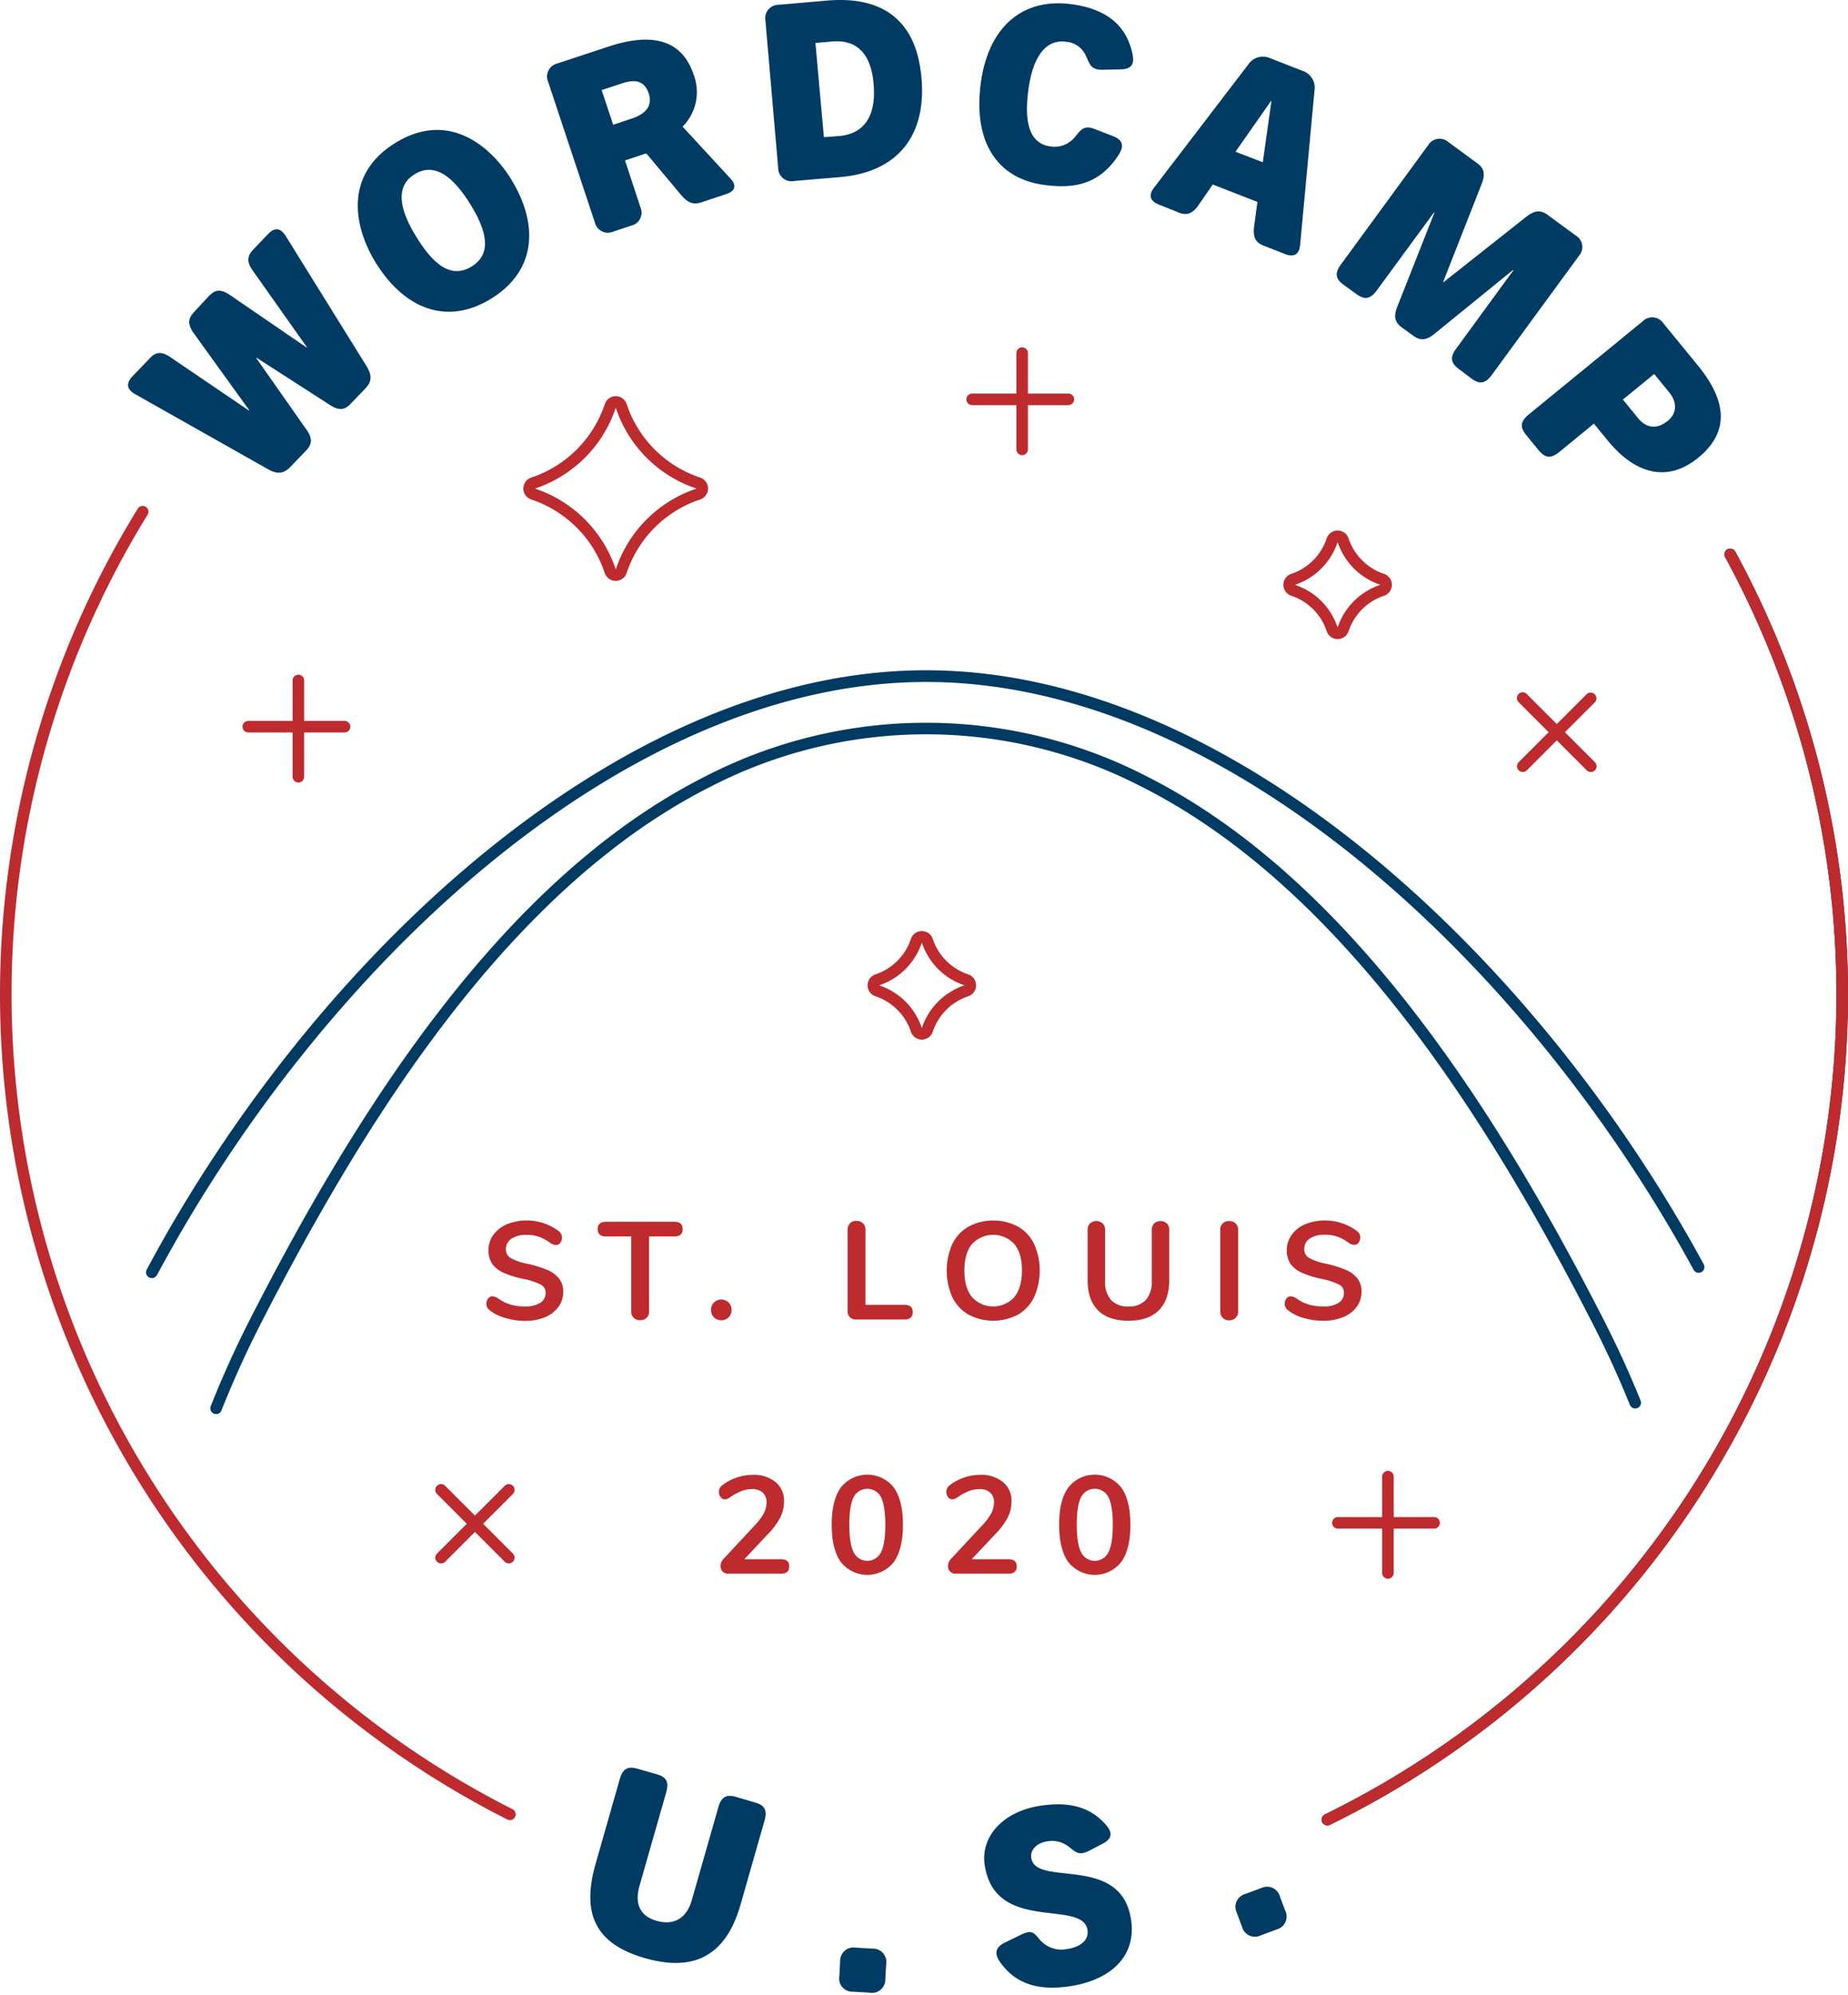 <svg width="480" height="518" xmlns="http://www.w3.org/2000/svg"><g fill="none" fill-rule="evenodd"><path d="M344.77 472.49a238.64 238.64 0 00104.62-328.56" stroke="#231F20" stroke-width="3.001" stroke-linecap="round" stroke-linejoin="round"/><path d="M40.76 331.12c21.4-40 51.8-78.6 86.63-107.1s74.06-46.92 113.1-46.94h.11c38.86 0 77.91 18.3 112.65 46.59 34.74 28.29 65.1 66.49 86.62 106a1.5 1.5 0 102.63-1.44c-21.69-39.87-52.27-78.36-87.36-106.93-35.09-28.57-74.72-47.25-114.54-47.26h-.11c-40 0-79.81 18.83-115 47.62s-65.79 67.63-87.38 108a1.503 1.503 0 102.65 1.42v.04z" fill="#003B63" fill-rule="nonzero"/><path d="M57.54 366.19a263.065 263.065 0 019.7-21.53c19-37.24 42-75.82 70.52-105 14.24-14.6 29.82-26.84 46.88-35.43a122 122 0 01111.79 0c25.66 12.92 48 34.1 67.52 59.05 19.52 24.95 36.1 53.65 50.31 81.54a253.406 253.406 0 019.06 19.9 1.5 1.5 0 102.78-1.12 257.08 257.08 0 00-9.17-20.14c-19-37.32-42.35-76.18-71.3-105.8-14.48-14.81-30.37-27.31-47.85-36.11a125 125 0 00-114.49 0c-26.15 13.17-48.69 34.62-68.26 59.75-19.57 25.13-36.2 54-50.46 82a260.942 260.942 0 00-9.82 21.79 1.5 1.5 0 102.79 1.1z" fill="#003B63" fill-rule="nonzero"/><path d="M35.78 132.09a240.08 240.08 0 0095.92 340.32 1.5 1.5 0 101.36-2.67 237.09 237.09 0 01-94.73-336.07 1.5 1.5 0 10-2.55-1.58zM345.43 473.84a240.15 240.15 0 00105.28-330.63 1.504 1.504 0 00-2.64 1.44 237.12 237.12 0 01-104 326.49 1.503 1.503 0 001.32 2.7h.04zM239.44 244.76a17.49 17.49 0 0011.09 11.09 17.47 17.47 0 00-11.09 11.09 17.47 17.47 0 00-11.09-11.09 17.49 17.49 0 0011.09-11.09m0-3a3 3 0 00-2.85 2.05 14.53 14.53 0 01-9.18 9.19 3 3 0 000 5.7 14.51 14.51 0 019.18 9.18 3 3 0 005.7 0 14.51 14.51 0 019.18-9.18 3 3 0 000-5.7 14.53 14.53 0 01-9.18-9.18 3 3 0 00-2.85-2.06zM159.94 105.87a33.05 33.05 0 0021 21 33 33 0 00-21 21 33.05 33.05 0 00-21-21 33.1 33.1 0 0021-21m0-3a3 3 0 00-2.85 2.06A30.16 30.16 0 01138 124a3 3 0 000 5.7 30.16 30.16 0 0119.07 19.07 3 3 0 005.7 0 30.16 30.16 0 0119.07-19.07 3 3 0 000-5.7 30.16 30.16 0 01-19.07-19.07 3 3 0 00-2.83-2.06zM347.44 140.76a17.49 17.49 0 0011.09 11.09 17.47 17.47 0 00-11.09 11.09 17.47 17.47 0 00-11.09-11.09 17.49 17.49 0 0011.09-11.09m0-3a3 3 0 00-2.85 2.05 14.53 14.53 0 01-9.18 9.19 3 3 0 000 5.7 14.51 14.51 0 019.18 9.18 3 3 0 005.7 0 14.51 14.51 0 019.18-9.18 3 3 0 000-5.7 14.53 14.53 0 01-9.18-9.18 3 3 0 00-2.85-2.06zM277.5 102.19H267v-10.5a1.5 1.5 0 00-3 0v10.5h-11.5a1.5 1.5 0 000 3H264v11.5a1.5 1.5 0 103 0v-11.5h10.5a1.5 1.5 0 100-3zM89.5 187.19H79v-10.5a1.5 1.5 0 00-3 0v10.5H64.5a1.5 1.5 0 000 3H76v11.5a1.5 1.5 0 103 0v-11.5h10.5a1.5 1.5 0 100-3zM406.48 190.12l7.78-7.77a1.5 1.5 0 00-2.12-2.12l-7.78 7.77-7.77-7.77a1.5 1.5 0 10-2.12 2.12l7.77 7.77-7.77 7.78a1.49 1.49 0 000 2.12 1.51 1.51 0 002.12 0l7.77-7.78 7.78 7.78a1.51 1.51 0 002.12 0 1.49 1.49 0 000-2.12l-7.78-7.78z" fill="#BD2B2E" fill-rule="nonzero"/><path d="M372.5 393.92H362v-10.5a1.5 1.5 0 00-3 0v10.5h-11.5a1.5 1.5 0 000 3H359v11.5a1.5 1.5 0 103 0v-11.5h10.5a1.5 1.5 0 100-3zM125.49 395.66l7.77-7.78a1.5 1.5 0 00-2.12-2.12l-7.78 7.78-7.77-7.78a1.5 1.5 0 00-2.12 2.12l7.77 7.78-7.77 7.77a1.5 1.5 0 002.12 2.12l7.77-7.77 7.78 7.77a1.5 1.5 0 002.12-2.12l-7.77-7.77z" fill="#BD2B2E" fill-rule="nonzero"/><path d="M35.11 102.35c-2.7-1.52-2-3.26-.7-4.65L39 92.93c1.51-1.57 3-1.75 5.34-.13l20.29 13.78.09-.09-14.42-20c-2-2.8-1.09-4.23.41-5.8L54 77.14c1.5-1.58 2.84-2.51 5.73-.54L79.6 90.21l.08-.1-14-19.81c-1.64-2.27-1.49-3.81 0-5.39l3.93-4.12c1.33-1.39 3-2.11 4.63.53l21 33.81c1.79 3 .92 4.42-.58 6L91 104.92c-1.5 1.57-3 1.75-5.33.22l-19-12.23-.09.09 13 18.53c1.64 2.27 1.49 3.81 0 5.38L75.66 121c-1.5 1.57-3 2.55-6 .86l-34.55-19.51zM97.61 68.23c-5.4-8.7-8.71-22.54 5-31.07 13.71-8.53 24.68.57 30.08 9.27 7.29 11.75 6.65 23.82-5.05 31.08-11.7 7.26-22.74 2.49-30.03-9.28zM122.14 53c-4.69-7.56-9.5-10.82-14.45-7.75-4.95 3.07-4.16 8.83.53 16.39 4.69 7.56 9.25 10.68 14.31 7.54 5.06-3.14 4.23-8.72-.39-16.18zM142.38 21.26a3.47 3.47 0 012.4-4.78L158 12.11c11.85-3.93 19.27-1.47 22.17 7.28a12.73 12.73 0 01-2.87 13.49l12.43 13.48c2 2.17.72 3.4-1 4l-6.44 2.14c-2.12.71-3.54.3-5.42-1.91l-9-10.76-5.53 1.83 4 12.15a3.46 3.46 0 01-2.39 4.78l-4.68 1.55a3.46 3.46 0 01-4.77-2.4l-12.12-36.48zM164 30.82c2.43-.81 5.83-2.54 4.5-6.55s-4.57-3.41-6.94-2.62l-5.29 1.75 3 9 4.73-1.58zM198.81 5.33a3.47 3.47 0 013.44-4.09L214.81.15c14.6-1.26 23.26 5.25 24.54 20.11 1.32 15.24-6.43 24.45-21.09 25.72L206.2 47a3.45 3.45 0 01-4.08-3.43l-3.31-38.24zm19.1 30c7-.6 9.71-5.78 9-13.56-.65-7.59-4.14-11.53-10.71-11l-4.4.38 2.2 24.47 3.91-.29zM254.82 21.09C257 6.34 266.19-.67 278.6 1.13c8.81 1.27 14 5.39 15.58 13 .37 1.93.22 3.84-3.08 3.88l-4.67.1c-3.05.08-3.36-1.39-4.34-3.53a6.12 6.12 0 00-5.15-3.73c-4.88-.7-8.48 3.17-9.76 12-1.44 10 .75 14.47 5.62 15.17a6.82 6.82 0 006.44-2.49c1.49-1.79 2.26-3.1 5-2.06l4.84 1.87c3 1.14 2.61 3 1.59 4.69-5.21 8.24-12.24 9-19.71 7.95-12.15-1.73-18.37-11.43-16.14-26.89zM324.2 16.78a4.59 4.59 0 015.8-1.64l8.28 3.24a4.59 4.59 0 013.14 5.15l-3.72 40.05c-.3 3-2.16 3.08-3.89 2.4l-5.66-2.22c-2-.79-2.75-2.1-2.41-4.92l.86-6.41-11.6-4.52-3.66 5.3c-1.6 2.33-3.08 2.78-5.11 2L301 53.12c-1.73-.67-3.08-2-1.24-4.4l24.44-31.94zm3.8 25.35l2.24-15.89h-.12l-9.21 13.16 7.09 2.73zM370.94 37.71a3.47 3.47 0 015.28-.81l7.48 5.49c1.76 1.28 2.17 2.78 1.15 5.36l-10 25.44.1.08 21.51-17c2.2-1.71 3.75-1.77 5.51-.48l7.33 5.37a3.46 3.46 0 01.81 5.28l-22.69 31c-2 2.68-3.63 2-5.28.81L379 95.87c-1.65-1.21-2.78-2.6-.82-5.28l14.9-20.39-.11-.08-20.38 16.56c-2.16 1.75-3.71 1.81-5.46.52l-3.05-2.2c-1.75-1.28-2.17-2.78-1.15-5.36l9.65-24.43-.1-.07-14.94 20.36c-2 2.68-3.63 2-5.28.81l-3.2-2.31c-1.65-1.21-2.78-2.59-.81-5.27l22.69-31.02zM426.71 83.4a3.47 3.47 0 015.32.53l9 11c7.94 9.71 7.84 17.57.06 23.93-8.18 6.68-16.55 4-23.44-4.4L414 110l-9.06 7.42c-2.58 2.1-4 1-5.32-.54l-3.17-3.88c-1.29-1.59-2-3.21.54-5.31l29.72-24.29zm-1.21 25.21c1.87 2.28 4.6 3.19 7.72.64 2.42-2 2.39-4.86.33-7.38l-3.89-4.76-8.13 6.64 3.97 4.86zM161 461.88c.91-3.2 2.69-3.15 4.66-2.59l4.8 1.37c2 .56 3.51 1.47 2.6 4.67l-6.93 24.25c-1.35 4.73.06 7.93 4.43 9.18s7.76-.58 9.11-5.32l6.93-24.24c.91-3.2 2.69-3.16 4.66-2.6L196 468c2 .56 3.51 1.46 2.6 4.66l-6.26 21.91c-3.53 12.37-11.2 17.77-24.8 13.88-13.6-3.89-16.34-12.25-12.8-24.62l6.26-21.95zM218 513.16l.22-3.89a3.46 3.46 0 014-3.55l4.41.26a3.45 3.45 0 013.55 4l-.23 3.89a3.45 3.45 0 01-4 3.55l-4.41-.26a3.45 3.45 0 01-3.54-4zM260.9 504.46l4.4-2.14c3.2-1.57 3.51.07 5.18 1.76a7.4 7.4 0 006.7 2c3.29-.49 5.69-2.2 5.29-4.93-1.21-8.16-24.05 1-26.7-16.88-1.12-7.59 5-14 14.54-15.41 7.28-1.08 12.91.22 17.06 5.11 1.26 1.49 1.91 3.27-.92 4.73l-3.24 1.7c-3.24 1.71-3.82.38-5.85-1.07a7 7 0 00-5.35-1.21c-2.54.37-4.48 2.08-4.15 4.3 1.14 7.72 23.37-1.2 25.93 16.09 1.4 9.49-5.32 15.66-16 17.25-7.79 1.15-14-.39-18.17-6.5-1.11-1.66-1.38-3.5 1.28-4.8zM322.6 500.3l-1.36-3.66a3.46 3.46 0 012.22-4.86l4.14-1.54a3.47 3.47 0 014.86 2.23l1.36 3.65a3.47 3.47 0 01-2.22 4.88l-4.14 1.54a3.46 3.46 0 01-4.86-2.24z" fill="#003B63" fill-rule="nonzero"/><path d="M205 406.71c0 1.27-.72 1.91-2.16 1.91h-13.67a2 2 0 01-1.47-.56 1.92 1.92 0 01-.54-1.39 2.72 2.72 0 01.82-1.94l8.21-8.82a14.51 14.51 0 002.22-3 6.2 6.2 0 00.7-2.76 3.38 3.38 0 00-1-2.59 4 4 0 00-2.78-.9 7.67 7.67 0 00-2.86.56 14.33 14.33 0 00-2.79 1.53 4.4 4.4 0 01-.72.41 1.71 1.71 0 01-.72.16 1.32 1.32 0 01-1.06-.57 2.17 2.17 0 01-.45-1.37 2.13 2.13 0 01.2-.94 2.38 2.38 0 01.63-.75 12.32 12.32 0 013.71-2 12.88 12.88 0 014.24-.74 8.93 8.93 0 015.93 1.87 6.28 6.28 0 012.21 5 9.26 9.26 0 01-.94 4.13 18.52 18.52 0 01-3.16 4.3l-6.23 6.62h9.5c1.47 0 2.18.61 2.18 1.84zM218.4 405.61c-1.58-2.22-2.37-5.453-2.37-9.7 0-4.247.79-7.47 2.37-9.67a8.77 8.77 0 0113.76 0c1.58 2.22 2.37 5.443 2.37 9.67s-.79 7.453-2.37 9.68a8.76 8.76 0 01-13.76 0v.02zm10.44-2.56c.753-1.5 1.127-3.88 1.12-7.14-.007-3.26-.38-5.643-1.12-7.15a4 4 0 00-7.12 0c-.75 1.49-1.12 3.86-1.12 7.13s.37 5.64 1.12 7.14a3.94 3.94 0 007.12 0v.02zM264.09 406.71c0 1.27-.72 1.91-2.16 1.91h-13.68a2 2 0 01-1.48-.56 1.92 1.92 0 01-.54-1.39 2.73 2.73 0 01.83-1.94l8.21-8.82a14.42 14.42 0 002.21-3 6.07 6.07 0 00.7-2.76 3.34 3.34 0 00-1-2.59 3.93 3.93 0 00-2.77-.9 7.63 7.63 0 00-2.86.56c-.986.4-1.922.914-2.79 1.53a4.4 4.4 0 01-.72.41 1.71 1.71 0 01-.72.16 1.32 1.32 0 01-1.06-.57 2.17 2.17 0 01-.45-1.37 2.13 2.13 0 01.19-.94 2.68 2.68 0 01.63-.75 12.57 12.57 0 013.71-2 12.94 12.94 0 014.25-.74 8.9 8.9 0 015.92 1.87 6.26 6.26 0 012.22 5 9.4 9.4 0 01-.94 4.13 18.31 18.31 0 01-3.17 4.3l-6.23 6.62h9.51c1.47 0 2.19.61 2.19 1.84zM277.48 405.61c-1.58-2.22-2.373-5.453-2.38-9.7-.007-4.247.787-7.47 2.38-9.67a8.76 8.76 0 0113.75 0c1.587 2.22 2.38 5.443 2.38 9.67s-.793 7.453-2.38 9.68a8.75 8.75 0 01-13.75 0v.02zm10.44-2.56c.74-1.5 1.12-3.88 1.12-7.14s-.38-5.67-1.12-7.15a4 4 0 00-7.13 0c-.74 1.49-1.11 3.86-1.11 7.13s.37 5.64 1.11 7.14a3.95 3.95 0 007.13 0v.02zM131.17 342.2a11.49 11.49 0 01-4-2 2 2 0 01-.83-1.72 2 2 0 01.45-1.32 1.33 1.33 0 011.06-.56 2.88 2.88 0 011.48.51 10.94 10.94 0 003.24 1.62 13.32 13.32 0 003.74.5 7.29 7.29 0 004-.92 3 3 0 001.41-2.68 2.3 2.3 0 00-1.31-2.1 17.3 17.3 0 00-4.38-1.43 25.61 25.61 0 01-5.15-1.58 7.37 7.37 0 01-3-2.3 6 6 0 01-1-3.57 6.67 6.67 0 011.26-4 8.28 8.28 0 013.51-2.76 13.9 13.9 0 0113.44 1.75c.27.212.498.473.67.77.149.311.218.655.2 1a2 2 0 01-.45 1.31 1.35 1.35 0 01-1.06.56 2 2 0 01-.67-.11 4.53 4.53 0 01-.81-.4 12.42 12.42 0 00-2.86-1.6 9.71 9.71 0 00-3.41-.52 6.68 6.68 0 00-3.87 1 3.19 3.19 0 00-1.42 2.75 2.53 2.53 0 001.26 2.27 14.82 14.82 0 004.29 1.48 28.75 28.75 0 015.2 1.6 7.78 7.78 0 013.06 2.25 5.39 5.39 0 011.06 3.42 6.51 6.51 0 01-1.24 3.94 8.14 8.14 0 01-3.49 2.67 13.24 13.24 0 01-5.17.95 18.28 18.28 0 01-5.21-.78zM164.58 342.17a2.27 2.27 0 01-.63-1.68v-19.44h-6.55c-1.44 0-2.16-.63-2.16-1.91 0-1.28.72-1.9 2.16-1.9h17.75c1.44 0 2.16.63 2.16 1.9s-.72 1.91-2.16 1.91h-6.56v19.44a2.27 2.27 0 01-.63 1.68 2.25 2.25 0 01-1.67.63 2.31 2.31 0 01-1.71-.63zM185.44 342.06a2.67 2.67 0 01-.75-1.93 2.63 2.63 0 01.75-1.92 2.73 2.73 0 013.82 0c.5.511.772 1.205.75 1.92a2.67 2.67 0 01-.75 1.93 2.75 2.75 0 01-3.82 0zM220.72 342a2.14 2.14 0 01-.57-1.58v-21.1a2.17 2.17 0 012.3-2.3 2.31 2.31 0 011.71.63c.431.446.66 1.05.63 1.67v19.48h10.12c1.44 0 2.16.64 2.16 1.91s-.72 1.91-2.16 1.91h-12.57a2.23 2.23 0 01-1.62-.62zM251.56 341.36a10.62 10.62 0 01-4.2-4.54 17.06 17.06 0 010-13.81 10.48 10.48 0 014.2-4.51 13.82 13.82 0 0112.87 0 10.47 10.47 0 014.17 4.51 17 17 0 010 13.81 10.68 10.68 0 01-4.2 4.54 13.77 13.77 0 01-12.81 0h-.03zm11.88-4.54c1.3-1.61 2-3.91 2-6.91s-.66-5.3-2-6.9a7.47 7.47 0 00-10.95 0c-1.333 1.6-2 3.9-2 6.9 0 3 .667 5.303 2 6.91a7.42 7.42 0 0010.95 0zM285.2 340.24c-1.8-1.8-2.7-4.427-2.7-7.88v-13a2.27 2.27 0 01.61-1.67 2.49 2.49 0 013.31 0 2.27 2.27 0 01.61 1.67v13.25a7.08 7.08 0 001.55 4.95 5.9 5.9 0 004.54 1.67 5.78 5.78 0 004.5-1.69 7.07 7.07 0 001.55-4.93v-13.25a2.27 2.27 0 01.61-1.67 2.49 2.49 0 013.31 0 2.27 2.27 0 01.61 1.67v13c0 3.427-.9 6.047-2.7 7.86-1.8 1.813-4.427 2.72-7.88 2.72-3.48 0-6.12-.9-7.92-2.7zM317.58 342.18a2.31 2.31 0 01-.63-1.69v-21.13a2.17 2.17 0 012.3-2.3 2.31 2.31 0 011.71.63c.431.446.66 1.05.63 1.67v21.13a2.31 2.31 0 01-.63 1.69 2.25 2.25 0 01-1.71.65 2.2 2.2 0 01-1.67-.65zM338.53 342.2a11.49 11.49 0 01-4-2 2 2 0 01-.83-1.72 2 2 0 01.45-1.32 1.33 1.33 0 011.06-.56 2.94 2.94 0 011.48.51 10.94 10.94 0 003.24 1.62 13.22 13.22 0 003.74.5 7.29 7.29 0 004-.92 3 3 0 001.41-2.68 2.3 2.3 0 00-1.32-2.1 17.05 17.05 0 00-4.37-1.43 25.61 25.61 0 01-5.15-1.58 7.31 7.31 0 01-3-2.3 6 6 0 01-1-3.57 6.6 6.6 0 011.26-4 8.19 8.19 0 013.5-2.76 13.92 13.92 0 0113.45 1.75c.268.214.495.475.67.77a2.23 2.23 0 01-.25 2.27 1.37 1.37 0 01-1.07.56 2 2 0 01-.66-.11 4.22 4.22 0 01-.81-.4 12.26 12.26 0 00-2.87-1.6 9.61 9.61 0 00-3.4-.52 6.68 6.68 0 00-3.87 1 3.16 3.16 0 00-1.42 2.75 2.53 2.53 0 001.26 2.27 14.82 14.82 0 004.29 1.48 29 29 0 015.2 1.6 7.78 7.78 0 013.06 2.25 5.45 5.45 0 011.06 3.42 6.57 6.57 0 01-1.24 3.94 8.2 8.2 0 01-3.49 2.67 13.28 13.28 0 01-5.17.95 18.23 18.23 0 01-5.21-.74z" fill="#BD2B2E" fill-rule="nonzero"/></g></svg>
